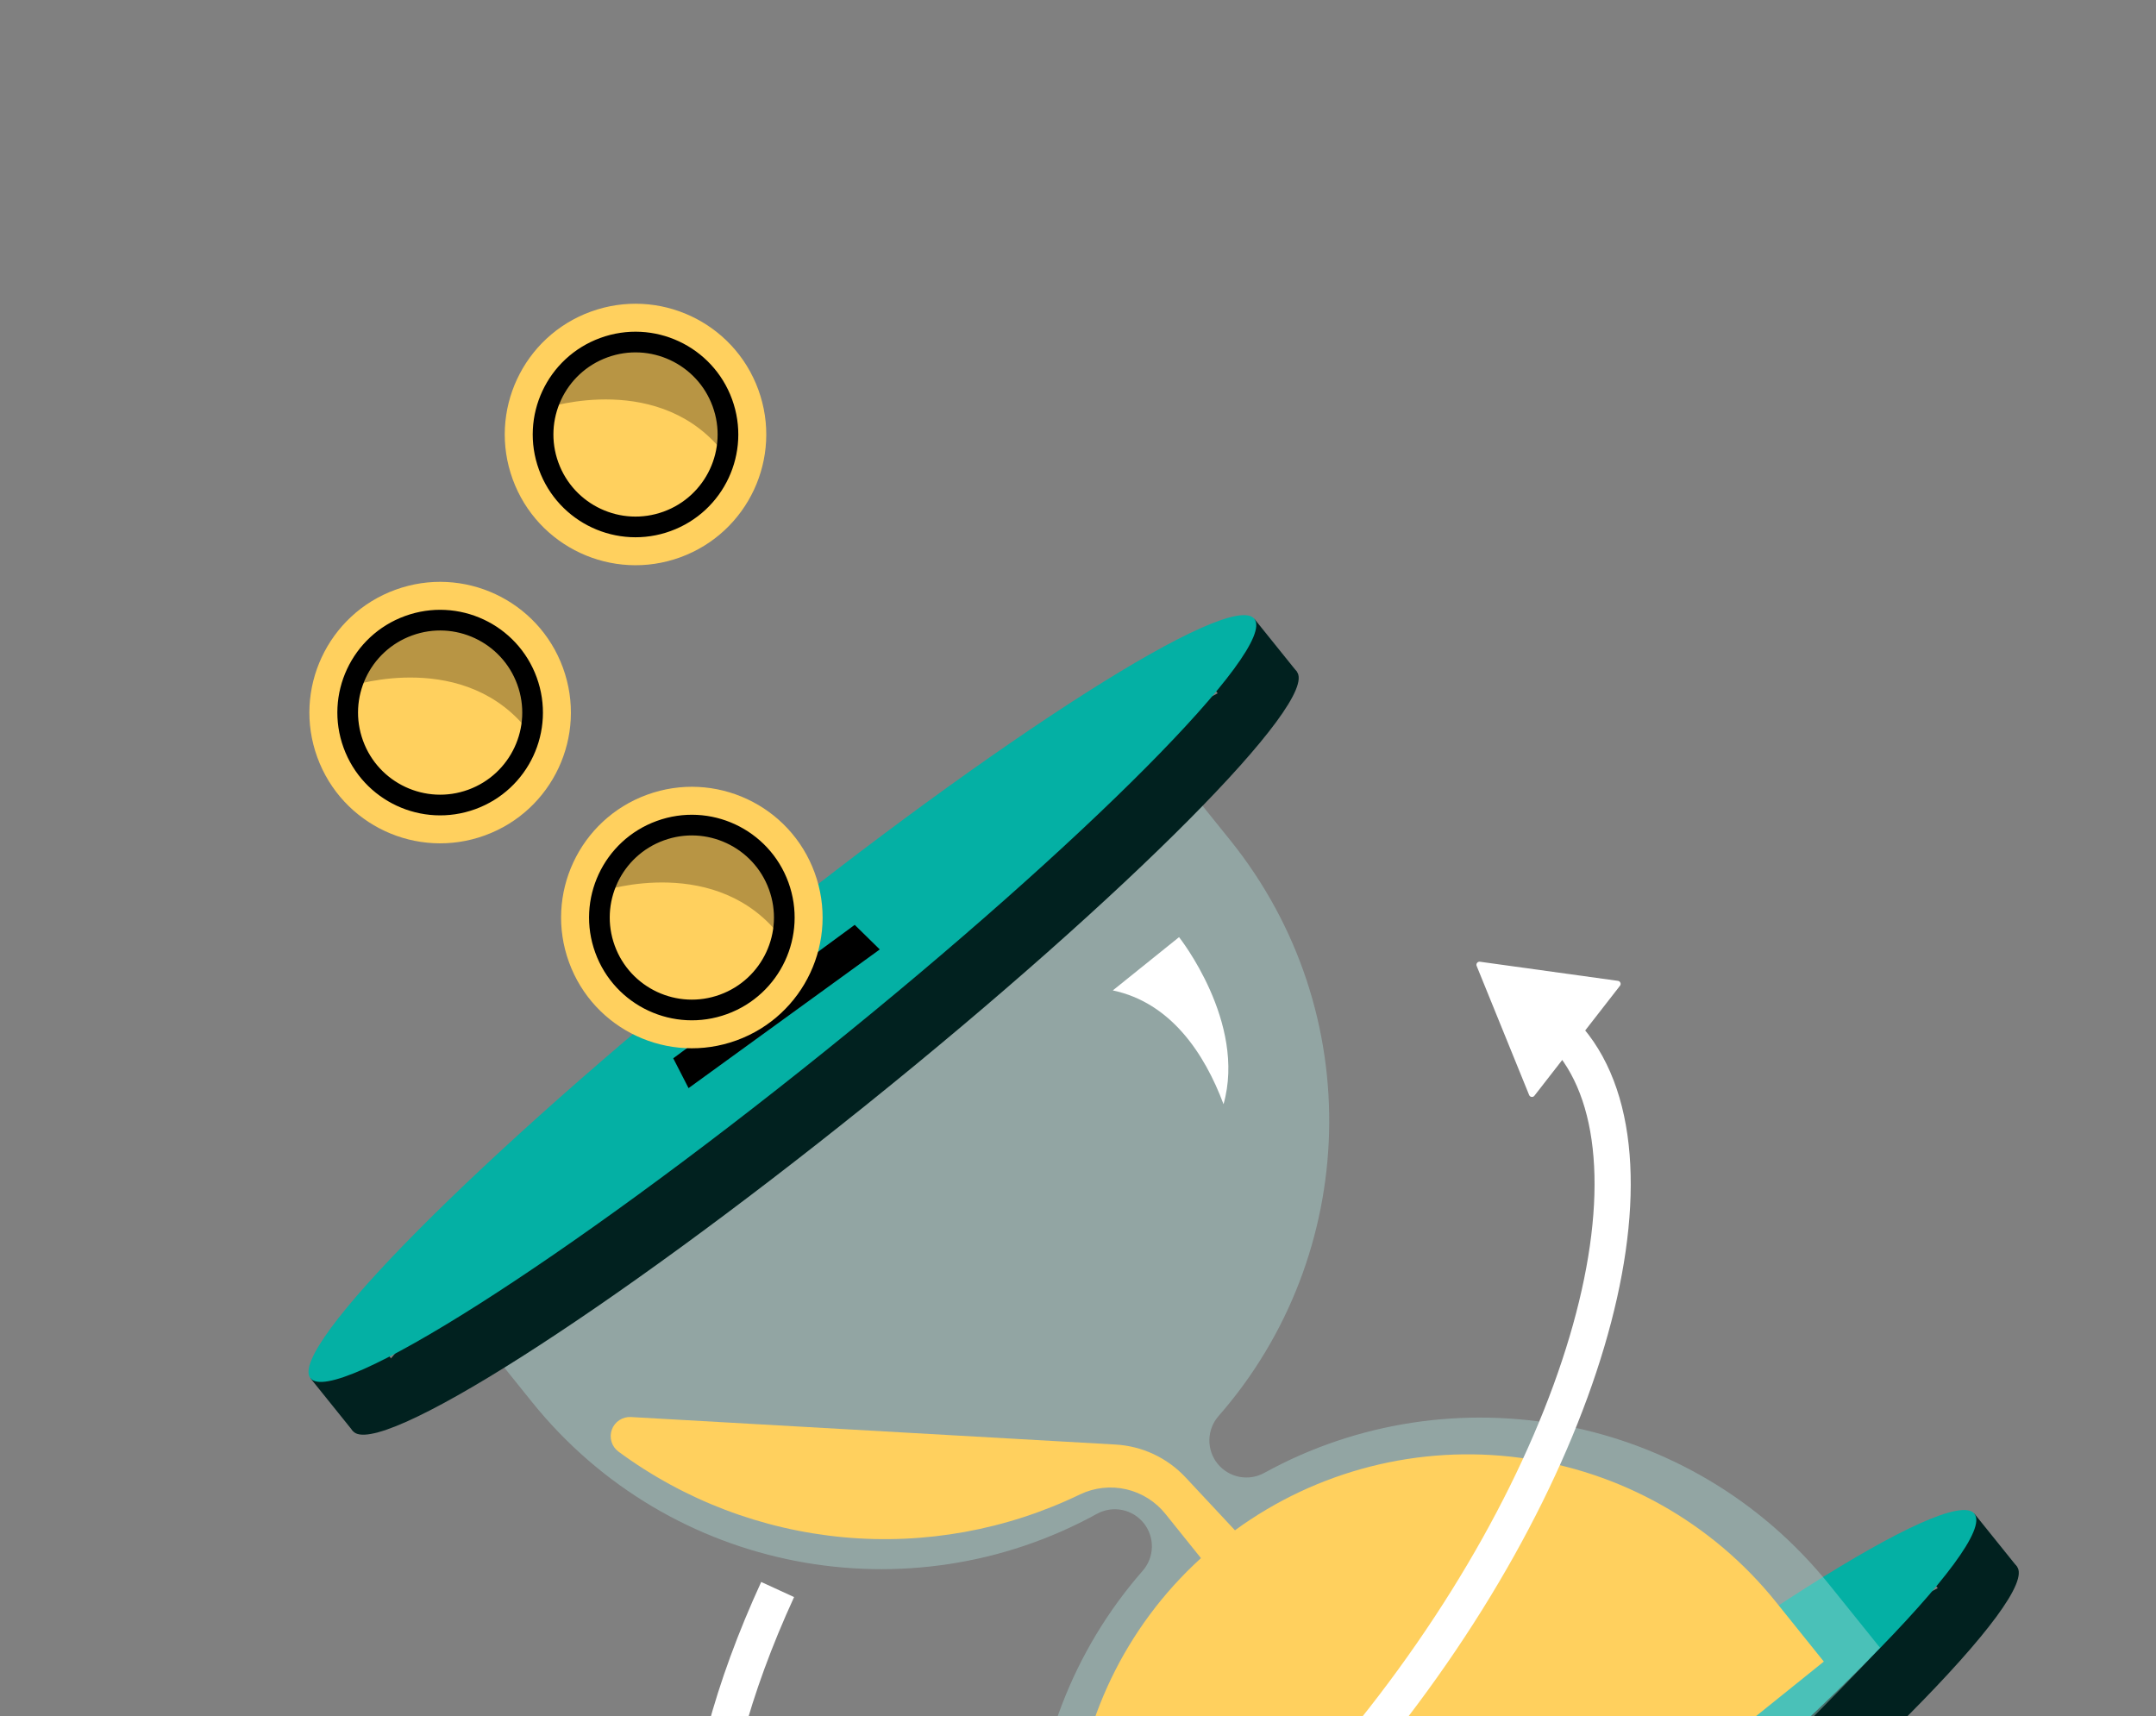 <svg width="417" height="332" viewBox="0 0 417 332" fill="none" xmlns="http://www.w3.org/2000/svg">
<rect x="0" y="0" width="417" height="332" fill="#808080" stroke="none"/>
<g clip-path="url(#clip0_2607_224)">
<path d="M307.019 386.657C357.433 346.094 394.626 308.642 390.092 303.006C385.557 297.37 341.012 325.684 290.597 366.248C240.183 406.811 202.99 444.263 207.525 449.899C212.059 455.534 256.604 427.22 307.019 386.657Z" fill="#01211F"/>
<path d="M381.88 292.803L370.541 301.926L378.752 312.131L390.09 303.008L381.88 292.803Z" fill="#01211F"/>
<path d="M298.803 376.454C349.217 335.89 386.41 298.438 381.875 292.803C377.341 287.167 332.796 315.481 282.381 356.044C231.967 396.607 194.774 434.059 199.308 439.695C203.843 445.331 248.388 417.017 298.803 376.454Z" fill="#04B0A4"/>
<g opacity="0.42">
<path d="M235.49 283.128C236.55 284.444 238.041 285.342 239.7 285.666C241.359 285.989 243.078 285.716 244.555 284.896C280.683 265.004 327.03 273.251 353.818 306.537L363.627 318.73C323.935 361.107 278.475 397.687 228.585 427.391L218.772 415.2C192.004 381.93 193.81 334.919 221 303.852C222.119 302.582 222.752 300.958 222.789 299.266C222.826 297.575 222.263 295.925 221.201 294.608C220.14 293.292 218.649 292.394 216.991 292.07C215.332 291.747 213.613 292.02 212.135 292.84C175.968 312.751 129.66 304.457 102.888 271.189L93.09 259.001L228.131 150.34L237.945 162.531C264.732 195.827 262.881 242.858 235.699 273.895C234.582 275.163 233.949 276.784 233.911 278.474C233.872 280.163 234.431 281.811 235.49 283.128Z" fill="#ABD9D5"/>
</g>
<path d="M167.744 213.562C218.158 172.999 255.351 135.547 250.816 129.911C246.282 124.275 201.737 152.589 151.322 193.153C100.908 233.716 63.715 271.168 68.25 276.804C72.784 282.439 117.329 254.125 167.744 213.562Z" fill="#01211F"/>
<path d="M71.376 257.475L60.038 266.597L68.248 276.802L79.587 267.679L71.376 257.475Z" fill="#01211F"/>
<path d="M242.608 119.706L231.27 128.829L239.48 139.033L250.819 129.91L242.608 119.706Z" fill="#01211F"/>
<path d="M159.535 203.354C209.95 162.791 247.143 125.339 242.608 119.703C238.073 114.068 193.528 142.382 143.114 182.945C92.699 223.508 55.506 260.96 60.041 266.596C64.576 272.232 109.121 243.918 159.535 203.354Z" fill="#04B0A4"/>
<path d="M215.233 191.581L228.045 181.275C228.045 181.275 241.13 197.764 236.647 213.587C232.974 203.765 226.441 193.94 215.233 191.581Z" fill="white"/>
<path d="M352.754 321.405L233.525 417.349L224.257 405.844C198.772 374.184 202.627 328.421 232.279 301.393L225.434 292.871C223.517 290.464 220.841 288.776 217.842 288.084C214.843 287.391 211.699 287.734 208.919 289.056C194.692 295.94 178.856 298.809 163.118 297.352C147.38 295.895 132.339 290.167 119.618 280.788C118.977 280.313 118.506 279.644 118.275 278.88C118.043 278.117 118.065 277.299 118.335 276.548C118.605 275.797 119.11 275.154 119.775 274.713C120.44 274.272 121.23 274.057 122.027 274.1L215.748 279.421C220.906 279.713 225.753 281.98 229.282 285.753L238.859 296.009C254.739 284.419 274.475 279.395 293.964 281.981C313.453 284.567 331.196 294.563 343.506 309.893L352.754 321.405Z" fill="#FFD05E"/>
<path d="M150.406 307.466C132.794 345.809 131.074 380.175 148.989 393.852C174.038 412.977 227.985 384.424 269.484 330.069C310.984 275.713 324.318 216.155 299.269 197.031" stroke="white" stroke-width="7" stroke-miterlimit="10"/>
<path d="M285.604 186.84L295.756 211.817C295.795 211.914 295.858 211.999 295.94 212.063C296.022 212.127 296.12 212.169 296.223 212.183C296.326 212.197 296.431 212.184 296.528 212.144C296.624 212.105 296.708 212.04 296.771 211.958L313.328 190.678C313.391 190.596 313.432 190.499 313.446 190.396C313.459 190.293 313.446 190.189 313.407 190.093C313.368 189.997 313.304 189.913 313.222 189.849C313.14 189.785 313.043 189.744 312.941 189.729L286.235 186.03C286.132 186.016 286.027 186.029 285.931 186.068C285.834 186.108 285.75 186.171 285.686 186.253C285.622 186.336 285.581 186.433 285.566 186.536C285.552 186.639 285.565 186.744 285.604 186.84Z" fill="white"/>
<path d="M93.778 161.599C106.901 156.823 113.667 142.314 108.89 129.191C104.114 116.069 89.605 109.303 76.482 114.079C63.36 118.855 56.594 133.365 61.37 146.487C66.146 159.61 80.656 166.376 93.778 161.599Z" fill="#FFD05E"/>
<path d="M68.013 132.667C68.013 132.667 90.193 125.371 102.55 141.853C102.55 141.853 106.046 128.023 91.264 121.051C76.482 114.079 68.013 132.667 68.013 132.667Z" fill="#B89544"/>
<path d="M91.244 154.638C100.522 151.261 105.306 141.002 101.929 131.725C98.552 122.447 88.293 117.663 79.016 121.04C69.738 124.417 64.954 134.676 68.331 143.953C71.708 153.231 81.967 158.015 91.244 154.638Z" stroke="black" stroke-width="4" stroke-miterlimit="10"/>
<path d="M131.566 107.805C144.688 103.028 151.454 88.519 146.678 75.396C141.902 62.274 127.392 55.508 114.269 60.284C101.147 65.06 94.381 79.57 99.157 92.692C103.933 105.815 118.443 112.581 131.566 107.805Z" fill="#FFD05E"/>
<path d="M105.791 78.871C105.791 78.871 127.972 71.579 140.328 88.057C140.328 88.057 143.824 74.226 129.042 67.254C114.26 60.283 105.791 78.871 105.791 78.871Z" fill="#B89544"/>
<path d="M129.032 100.843C138.309 97.466 143.093 87.208 139.716 77.93C136.339 68.652 126.081 63.869 116.803 67.245C107.526 70.622 102.742 80.881 106.119 90.158C109.496 99.436 119.754 104.22 129.032 100.843Z" stroke="black" stroke-width="4" stroke-miterlimit="10"/>
<path d="M165.312 178.899L130.214 204.708L133.176 210.48L170.158 183.653L165.312 178.899Z" fill="black"/>
<path d="M142.461 201.243C155.583 196.467 162.349 181.957 157.573 168.834C152.797 155.712 138.287 148.946 125.165 153.722C112.042 158.498 105.276 173.008 110.053 186.13C114.829 199.253 129.338 206.019 142.461 201.243Z" fill="#FFD05E"/>
<path d="M116.7 172.309C116.7 172.309 138.88 165.013 151.233 181.496C151.233 181.496 154.733 167.664 139.947 160.694C125.161 153.724 116.7 172.309 116.7 172.309Z" fill="#B89544"/>
<path d="M139.927 194.281C149.205 190.905 153.988 180.646 150.612 171.368C147.235 162.091 136.976 157.307 127.699 160.684C118.421 164.061 113.637 174.319 117.014 183.597C120.391 192.875 130.649 197.658 139.927 194.281Z" stroke="black" stroke-width="4" stroke-miterlimit="10"/>
</g>
<defs>
<clipPath id="clip0_2607_224">
<rect width="297.861" height="400" fill="white" transform="translate(0 101.875) rotate(-20)"/>
</clipPath>
</defs>
</svg>
